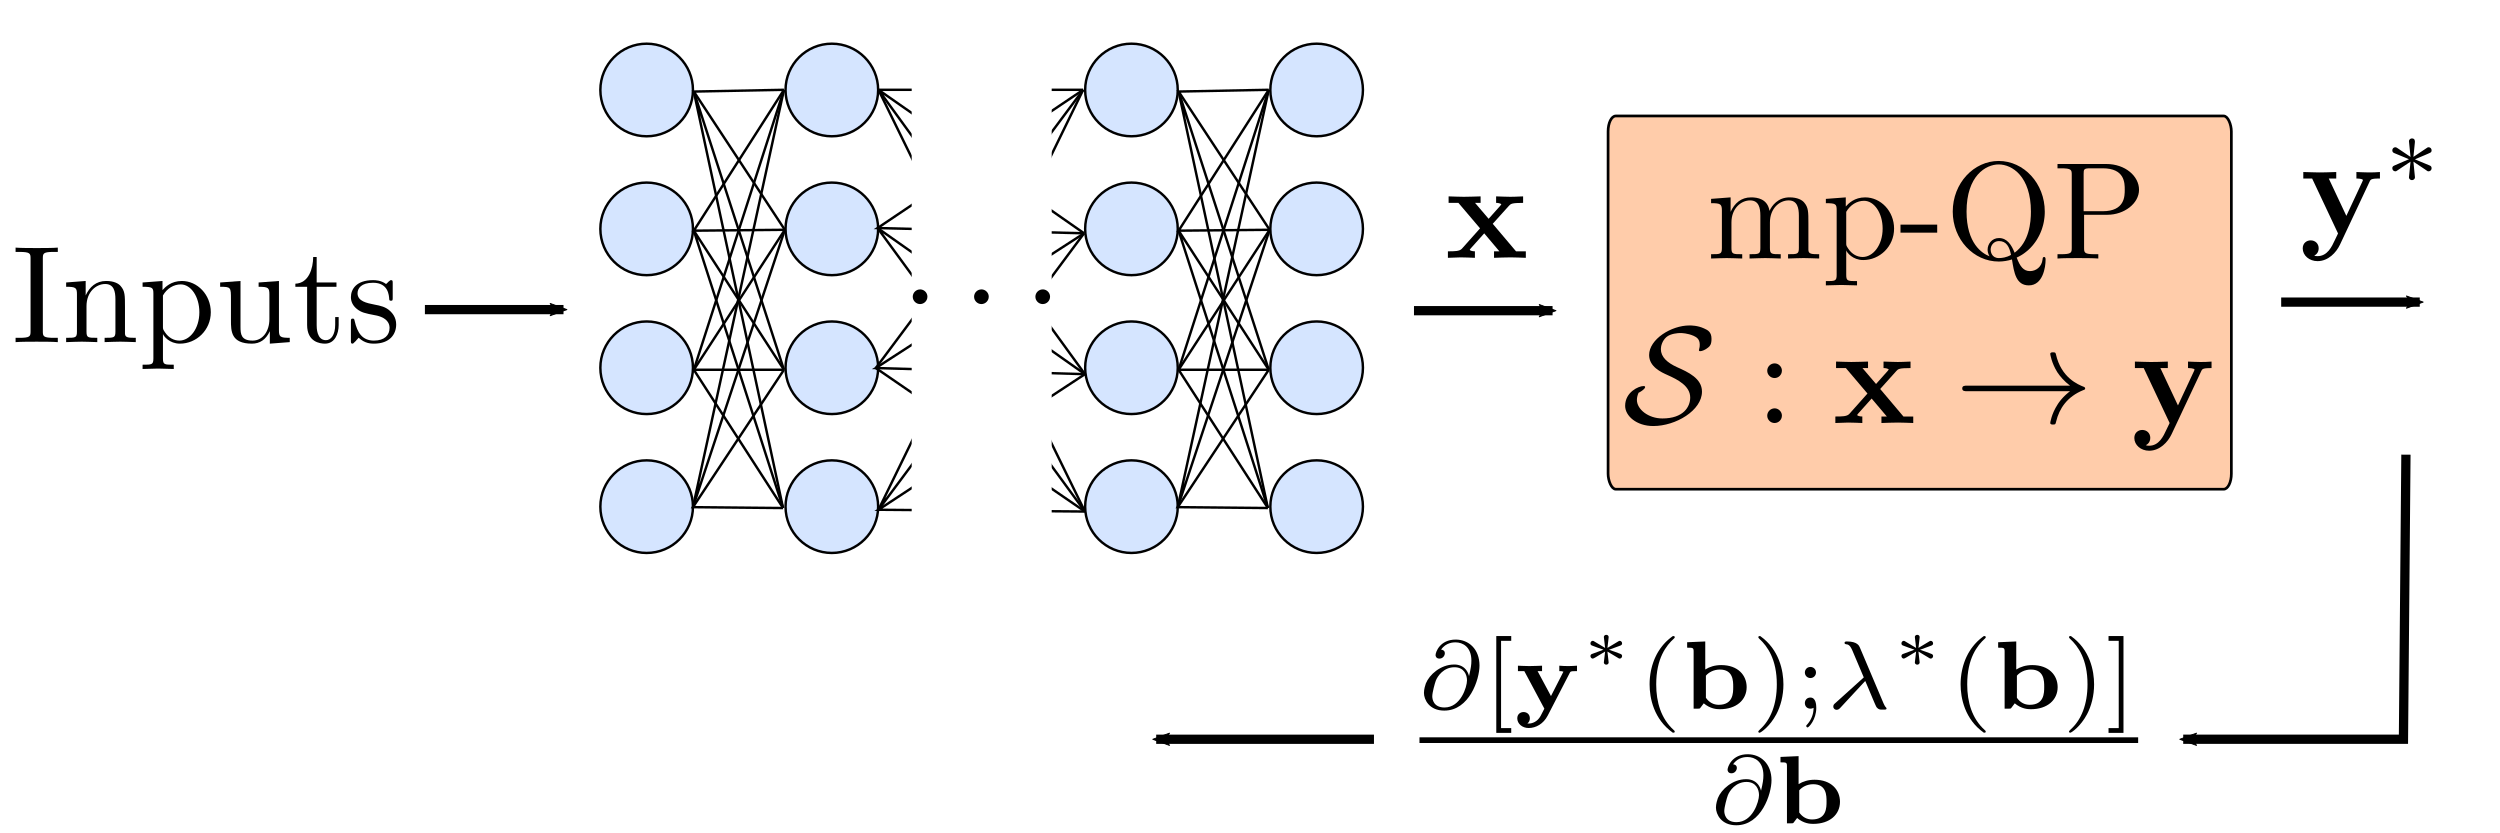 <?xml version="1.0" encoding="UTF-8" standalone="no"?>
<!-- Created with Inkscape (http://www.inkscape.org/) -->

<svg
   xmlns:dc="http://purl.org/dc/elements/1.1/"
   xmlns:cc="http://creativecommons.org/ns#"
   xmlns:rdf="http://www.w3.org/1999/02/22-rdf-syntax-ns#"
   xmlns:svg="http://www.w3.org/2000/svg"
   xmlns="http://www.w3.org/2000/svg"
   xmlns:sodipodi="http://sodipodi.sourceforge.net/DTD/sodipodi-0.dtd"
   xmlns:inkscape="http://www.inkscape.org/namespaces/inkscape"
   id="svg8"
   version="1.1"
   viewBox="0 0 270 90"
   height="90mm"
   width="270mm"
   sodipodi:docname="schematic.svg"
   inkscape:version="0.92.5 (2060ec1f9f, 2020-04-08)">
  <defs
     id="defs2">
    <marker
       inkscape:isstock="true"
       style="overflow:visible"
       id="marker3728"
       refX="0"
       refY="0"
       orient="auto"
       inkscape:stockid="Arrow2Mend">
      <path
         transform="scale(-0.6)"
         d="M 8.719,4.034 -2.207,0.016 8.719,-4.002 c -1.745,2.372 -1.735,5.617 -6e-7,8.035 z"
         style="fill:#000000;fill-opacity:1;fill-rule:evenodd;stroke:#000000;stroke-width:0.625;stroke-linejoin:round;stroke-opacity:1"
         id="path3726"
         inkscape:connector-curvature="0" />
    </marker>
    <marker
       inkscape:isstock="true"
       style="overflow:visible"
       id="marker2617"
       refX="0"
       refY="0"
       orient="auto"
       inkscape:stockid="Arrow2Mend">
      <path
         transform="scale(-0.6)"
         d="M 8.719,4.034 -2.207,0.016 8.719,-4.002 c -1.745,2.372 -1.735,5.617 -6e-7,8.035 z"
         style="fill:#000000;fill-opacity:1;fill-rule:evenodd;stroke:#000000;stroke-width:0.625;stroke-linejoin:round;stroke-opacity:1"
         id="path2615"
         inkscape:connector-curvature="0" />
    </marker>
    <marker
       inkscape:stockid="Arrow2Mend"
       orient="auto"
       refY="0"
       refX="0"
       id="Arrow2Mend"
       style="overflow:visible"
       inkscape:isstock="true">
      <path
         id="path1964"
         style="fill:#000000;fill-opacity:1;fill-rule:evenodd;stroke:#000000;stroke-width:0.625;stroke-linejoin:round;stroke-opacity:1"
         d="M 8.719,4.034 -2.207,0.016 8.719,-4.002 c -1.745,2.372 -1.735,5.617 -6e-7,8.035 z"
         transform="scale(-0.6)"
         inkscape:connector-curvature="0" />
    </marker>
    <marker
       inkscape:stockid="Arrow1Lend"
       orient="auto"
       refY="0"
       refX="0"
       id="Arrow1Lend"
       style="overflow:visible"
       inkscape:isstock="true">
      <path
         id="path1940"
         d="M 0,0 5,-5 -12.5,0 5,5 Z"
         style="fill:#000000;fill-opacity:1;fill-rule:evenodd;stroke:#000000;stroke-width:1pt;stroke-opacity:1"
         transform="matrix(-0.8,0,0,-0.8,-10,0)"
         inkscape:connector-curvature="0" />
    </marker>
    <marker
       inkscape:stockid="Arrow2Mend"
       orient="auto"
       refY="0"
       refX="0"
       id="Arrow2Mend-4"
       style="overflow:visible"
       inkscape:isstock="true"
       inkscape:collect="always">
      <path
         inkscape:connector-curvature="0"
         id="path1964-7"
         style="fill:#000000;fill-opacity:1;fill-rule:evenodd;stroke:#000000;stroke-width:0.625;stroke-linejoin:round;stroke-opacity:1"
         d="M 8.719,4.034 -2.207,0.016 8.719,-4.002 c -1.745,2.372 -1.735,5.617 -6e-7,8.035 z"
         transform="scale(-0.6)" />
    </marker>
    <marker
       inkscape:stockid="Arrow2Mend"
       orient="auto"
       refY="0"
       refX="0"
       id="Arrow2Mend-4-4"
       style="overflow:visible"
       inkscape:isstock="true"
       inkscape:collect="always">
      <path
         inkscape:connector-curvature="0"
         id="path1964-7-5"
         style="fill:#000000;fill-opacity:1;fill-rule:evenodd;stroke:#000000;stroke-width:0.625;stroke-linejoin:round;stroke-opacity:1"
         d="M 8.719,4.034 -2.207,0.016 8.719,-4.002 c -1.745,2.372 -1.735,5.617 -6e-7,8.035 z"
         transform="scale(-0.6)" />
    </marker>
  </defs>
  <sodipodi:namedview
     id="base"
     pagecolor="#ffffff"
     bordercolor="#666666"
     borderopacity="1.0"
     inkscape:pageopacity="0.0"
     inkscape:pageshadow="2"
     inkscape:zoom="0.98994949"
     inkscape:cx="522.50521"
     inkscape:cy="144.38681"
     inkscape:document-units="mm"
     inkscape:current-layer="layer1"
     showgrid="false"
     inkscape:window-width="1848"
     inkscape:window-height="1016"
     inkscape:window-x="72"
     inkscape:window-y="27"
     inkscape:window-maximized="1">
    <inkscape:grid
       id="grid46"
       type="xygrid" />
  </sodipodi:namedview>
  <g
     inkscape:label="Layer 1"
     inkscape:groupmode="layer"
     id="layer1"
     transform="translate(0,-207)">
    <rect
       style="opacity:1;fill:#ffccaa;fill-opacity:1;stroke:#000000;stroke-width:0.293;stroke-miterlimit:4;stroke-dasharray:none;stroke-dashoffset:0;stroke-opacity:1"
       id="rect126"
       width="67.314"
       height="40.308"
       x="173.673"
       y="219.526"
       rx="0.829"
       ry="1.672" />
    <g
       id="g1235"
       transform="translate(-82.89,143.059)">
      <g
         word-spacing="normal"
         letter-spacing="normal"
         font-size-adjust="none"
         font-stretch="normal"
         font-weight="normal"
         font-variant="normal"
         font-style="normal"
         stroke-miterlimit="10.433"
         xml:space="preserve"
         transform="matrix(0.3,0,0,-0.3,-52.5,222.75)"
         id="content"
         style="font-style:normal;font-variant:normal;font-weight:normal;font-stretch:normal;letter-spacing:normal;word-spacing:normal;text-anchor:start;fill:none;fill-opacity:1;fill-rule:evenodd;stroke:#000000;stroke-linecap:butt;stroke-linejoin:miter;stroke-miterlimit:10.433;stroke-dasharray:none;stroke-dashoffset:0;stroke-opacity:1"><path
           id="path1222"
           d="m 466.72,436.34 v 0.16 l 0.01,0.16 v 0.15 l 0.01,0.15 0.01,0.13 0.01,0.13 0.02,0.13 0.03,0.11 0.03,0.12 0.04,0.1 0.05,0.1 0.05,0.09 0.06,0.09 0.08,0.08 0.08,0.08 0.09,0.07 0.11,0.06 0.12,0.06 0.06,0.03 0.07,0.03 0.07,0.02 0.07,0.03 0.08,0.02 0.08,0.02 0.08,0.02 0.09,0.02 0.09,0.02 0.1,0.02 0.1,0.02 0.11,0.01 0.1,0.01 0.12,0.02 0.11,0.01 0.13,0.01 0.12,0.01 0.13,0.01 0.14,0.01 0.14,0.01 h 0.15 l 0.15,0.01 h 0.15 l 0.16,0.01 h 0.17 0.17 0.17 0.19 1.29 v 1.55 c -1.75,-0.16 -5.68,-0.16 -7.57,-0.16 -1.94,0 -5.88,0 -7.63,0.16 v -1.55 h 1.3 c 3.93,0 4.09,-0.54 4.09,-2.34 v -26.25 c 0,-1.8 -0.16,-2.34 -4.09,-2.34 h -1.3 v -1.55 c 1.75,0.16 5.69,0.16 7.58,0.16 1.94,0 5.87,0 7.62,-0.16 v 1.55 h -1.29 c -3.94,0 -4.1,0.54 -4.1,2.34 z"
           inkscape:connector-curvature="0"
           style="fill:#000000;stroke-width:0" /><path
           id="path1224"
           d="m 479,423.34 v -13.36 c 0,-2.23 -0.54,-2.23 -3.89,-2.23 v -1.55 c 1.75,0.05 4.28,0.16 5.63,0.16 1.3,0 3.89,-0.11 5.58,-0.16 v 1.55 c -3.33,0 -3.88,0 -3.88,2.23 v 9.17 c 0,5.19 3.53,7.97 6.72,7.97 3.14,0 3.69,-2.69 3.69,-5.53 v -11.61 c 0,-2.23 -0.55,-2.23 -3.89,-2.23 v -1.55 c 1.75,0.05 4.29,0.16 5.64,0.16 1.29,0 3.87,-0.11 5.58,-0.16 v 1.55 c -2.6,0 -3.85,0 -3.89,1.5 v 9.51 c 0,4.28 0,5.83 -1.55,7.61 -0.69,0.86 -2.35,1.84 -5.22,1.84 -3.64,0 -5.98,-2.14 -7.38,-5.21 v 5.21 l -7.03,-0.54 v -1.55 c 3.49,0 3.89,-0.34 3.89,-2.78 z"
           inkscape:connector-curvature="0"
           style="fill:#000000;stroke-width:0" /><path
           id="path1226"
           d="m 509.8,424.93 v 3.28 l -7.17,-0.54 v -1.55 c 3.55,0 3.89,-0.3 3.89,-2.48 v -23.32 c 0,-2.25 -0.55,-2.25 -3.89,-2.25 v -1.54 c 1.7,0.06 4.28,0.15 5.58,0.15 1.34,0 3.89,-0.09 5.64,-0.15 v 1.54 c -3.35,0 -3.89,0 -3.89,2.25 v 8.36 0.46 l 0.7,0.65 c -0.7,1.05 -0.7,1.1 -0.7,2.08 v 0 11.13 c 1.43,2.53 3.89,3.98 6.42,3.98 3.64,0 6.69,-4.39 6.69,-10.02 0,-6.03 -3.5,-10.21 -7.19,-10.21 -1.98,0 -3.88,1 -5.22,3.04 l -0.7,-0.65 c 0.25,-0.8 2.34,-3.49 6.12,-3.49 5.94,0 11.11,4.88 11.11,11.31 0,6.33 -4.83,11.25 -10.41,11.25 -3.88,0 -5.98,-2.18 -6.98,-3.28 z"
           inkscape:connector-curvature="0"
           style="fill:#000000;stroke-width:0" /><path
           id="path1228"
           d="m 548.44,410.14 v -4.49 l 7.17,0.55 v 1.55 c -3.48,0 -3.89,0.34 -3.89,2.78 v 17.68 l -7.32,-0.54 v -1.55 c 3.5,0 3.88,-0.34 3.88,-2.78 v -8.88 c 0,-4.32 -2.38,-7.71 -6.03,-7.71 -4.17,0 -4.37,2.34 -4.37,4.93 v 16.53 l -7.33,-0.54 v -1.55 c 3.89,0 3.89,-0.14 3.89,-4.58 v -7.47 c 0,-3.89 0,-8.42 7.56,-8.42 2.8,0 4.99,1.39 6.44,4.49 z"
           inkscape:connector-curvature="0"
           style="fill:#000000;stroke-width:0" /><path
           id="path1230"
           d="m 565.3,426.12 h 7.13 v 1.55 h -7.13 v 9.17 h -1.25 c -0.05,-4.08 -1.55,-9.42 -6.42,-9.61 v -1.11 h 4.23 v -13.75 c 0,-6.12 4.63,-6.72 6.42,-6.72 3.54,0 4.94,3.53 4.94,6.72 v 2.84 h -1.25 v -2.73 c 0,-3.69 -1.5,-5.58 -3.34,-5.58 -3.33,0 -3.33,4.53 -3.33,5.38 z"
           inkscape:connector-curvature="0"
           style="fill:#000000;stroke-width:0" /><path
           id="path1232"
           d="m 586.35,415.87 0.11,-0.02 0.13,-0.02 0.14,-0.03 0.16,-0.04 0.17,-0.04 0.18,-0.04 0.19,-0.05 0.19,-0.06 0.21,-0.06 0.21,-0.07 0.21,-0.08 0.22,-0.08 0.22,-0.1 0.23,-0.1 0.22,-0.11 0.22,-0.12 0.21,-0.14 0.21,-0.14 0.21,-0.15 0.2,-0.16 0.19,-0.18 0.18,-0.19 0.17,-0.2 0.15,-0.21 0.15,-0.22 0.06,-0.12 0.06,-0.12 0.06,-0.13 0.06,-0.12 0.05,-0.14 0.04,-0.13 0.04,-0.14 0.04,-0.14 0.03,-0.15 0.02,-0.15 0.02,-0.16 0.02,-0.15 0.01,-0.17 v -0.16 c 0,-2.53 -1.75,-4.53 -5.63,-4.53 -4.18,0 -5.98,2.84 -6.93,7.07 -0.14,0.64 -0.19,0.85 -0.69,0.85 -0.66,0 -0.66,-0.35 -0.66,-1.25 v -6.58 c 0,-0.84 0,-1.19 0.55,-1.19 0.25,0 0.3,0.05 1.25,1 0.09,0.1 0.09,0.19 1,1.14 2.19,-2.09 4.44,-2.14 5.48,-2.14 5.72,0 8.02,3.35 8.02,6.92 0,2.64 -1.5,4.14 -2.09,4.74 -1.64,1.59 -3.6,2 -5.69,2.39 -2.78,0.55 -6.13,1.2 -6.13,4.09 0,1.74 1.3,3.78 5.58,3.78 5.49,0 5.74,-4.48 5.83,-6.03 0.06,-0.45 0.5,-0.45 0.61,-0.45 0.64,0 0.64,0.25 0.64,1.2 v 5.03 c 0,0.85 0,1.19 -0.55,1.19 -0.25,0 -0.34,0 -1,-0.59 -0.14,-0.21 -0.64,-0.64 -0.84,-0.8 -1.89,1.39 -3.94,1.39 -4.69,1.39 -6.08,0 -7.97,-3.33 -7.97,-6.12 0,-1.74 0.8,-3.14 2.14,-4.24 1.6,-1.29 3,-1.59 6.58,-2.28 z"
           inkscape:connector-curvature="0"
           style="fill:#000000;stroke-width:0" /></g>    </g>
    <g
       id="g1349"
       transform="translate(100.164,134.03)">
      <g
         word-spacing="normal"
         letter-spacing="normal"
         font-size-adjust="none"
         font-stretch="normal"
         font-weight="normal"
         font-variant="normal"
         font-style="normal"
         stroke-miterlimit="10.433"
         xml:space="preserve"
         transform="matrix(0.3,0,0,-0.3,-52.5,222.75)"
         id="g1347"
         style="font-style:normal;font-variant:normal;font-weight:normal;font-stretch:normal;letter-spacing:normal;word-spacing:normal;text-anchor:start;fill:none;fill-opacity:1;fill-rule:evenodd;stroke:#000000;stroke-linecap:butt;stroke-linejoin:miter;stroke-miterlimit:10.433;stroke-dasharray:none;stroke-dashoffset:0;stroke-opacity:1"><path
           id="path1337"
           d="m 461,423.34 v -13.36 c 0,-2.23 -0.54,-2.23 -3.89,-2.23 v -1.55 c 1.75,0.05 4.28,0.16 5.63,0.16 1.3,0 3.89,-0.11 5.58,-0.16 v 1.55 c -3.33,0 -3.88,0 -3.88,2.23 v 9.17 c 0,5.19 3.53,7.97 6.72,7.97 3.14,0 3.69,-2.69 3.69,-5.53 v -11.61 c 0,-2.23 -0.55,-2.23 -3.89,-2.23 v -1.55 c 1.75,0.05 4.29,0.16 5.64,0.16 1.29,0 3.87,-0.11 5.58,-0.16 v 1.55 c -3.35,0 -3.89,0 -3.89,2.23 v 9.17 c 0,5.19 3.54,7.97 6.73,7.97 3.14,0 3.69,-2.69 3.69,-5.53 v -11.61 c 0,-2.23 -0.55,-2.23 -3.89,-2.23 v -1.55 c 1.73,0.05 4.28,0.16 5.62,0.16 1.3,0 3.89,-0.11 5.58,-0.16 v 1.55 c -2.58,0 -3.83,0 -3.88,1.5 v 9.51 c 0,4.28 0,5.83 -1.54,7.61 -0.71,0.86 -2.35,1.84 -5.24,1.84 -4.18,0 -6.37,-2.98 -7.22,-4.87 -0.7,4.33 -4.39,4.87 -6.62,4.87 -3.64,0 -5.98,-2.14 -7.38,-5.21 v 5.21 l -7.03,-0.54 v -1.55 c 3.49,0 3.89,-0.34 3.89,-2.78 z"
           inkscape:connector-curvature="0"
           style="fill:#000000;stroke-width:0" /><path
           id="path1339"
           d="m 505.6,424.93 v 3.28 l -7.17,-0.54 v -1.55 c 3.55,0 3.89,-0.3 3.89,-2.48 v -23.32 c 0,-2.25 -0.55,-2.25 -3.89,-2.25 v -1.54 c 1.7,0.06 4.28,0.15 5.58,0.15 1.34,0 3.89,-0.09 5.64,-0.15 v 1.54 c -3.35,0 -3.89,0 -3.89,2.25 v 8.36 0.46 l 0.7,0.65 c -0.7,1.05 -0.7,1.1 -0.7,2.08 v 0 11.13 c 1.44,2.53 3.89,3.98 6.42,3.98 3.64,0 6.69,-4.39 6.69,-10.02 0,-6.03 -3.5,-10.21 -7.19,-10.21 -1.98,0 -3.88,1 -5.22,3.04 l -0.7,-0.65 c 0.25,-0.8 2.34,-3.49 6.12,-3.49 5.94,0 11.11,4.88 11.11,11.31 0,6.33 -4.83,11.25 -10.4,11.25 -3.89,0 -5.99,-2.18 -6.99,-3.28 z"
           inkscape:connector-curvature="0"
           style="fill:#000000;stroke-width:0" /><polygon
           id="polygon1341"
           points="525.3,415.51 538.51,415.51 538.51,418.4 525.3,418.4 "
           style="fill:#000000;stroke-width:0" /><path
           id="path1343"
           d="m 567.13,406.54 0.54,0.26 0.54,0.28 0.53,0.3 0.51,0.32 0.5,0.34 0.49,0.37 0.48,0.38 0.47,0.39 0.45,0.42 0.44,0.43 0.42,0.46 0.41,0.46 0.39,0.49 0.38,0.5 0.36,0.51 0.35,0.53 0.32,0.55 0.31,0.56 0.3,0.57 0.27,0.58 0.25,0.6 0.24,0.61 0.21,0.62 0.19,0.63 0.18,0.64 0.15,0.65 0.13,0.66 0.1,0.68 0.09,0.67 0.06,0.69 0.04,0.7 0.01,0.7 c 0,10.16 -7.53,18.23 -16.59,18.23 v -1.25 c 4.82,0 11.6,-4.28 11.6,-16.98 0,-3.89 -0.59,-10.91 -5.87,-14.8 -1.1,2.78 -2.69,5.28 -5.63,5.28 v -1.09 c 2.69,0 3.78,-2.09 4.33,-4.98 v 0 c -1.68,-0.96 -3.28,-1.14 -4.39,-1.14 -2.53,0 -2.94,2.28 -2.94,3.03 0,1.45 1.05,3.09 3,3.09 v 1.09 c -2.54,0 -4.09,-2.14 -4.09,-4.18 0,-1.35 0.66,-2.3 0.7,-2.39 v 0 c -2.68,1 -8.28,4.64 -8.28,16.09 0,12.95 6.99,16.98 11.57,16.98 v 1.25 c -8.93,0 -16.54,-7.96 -16.54,-18.23 0,-10.06 7.52,-17.98 16.58,-17.98 1.55,0 3.3,0.29 4.74,0.75 0.75,-4.74 1.45,-9.33 6.07,-9.33 5.1,0 6.03,6.62 6.03,9.17 0,0.5 0,1.05 -0.54,1.05 -0.46,0 -0.5,-0.39 -0.55,-0.89 -0.29,-2.71 -2.39,-4.19 -4.53,-4.19 -2.34,0 -3.59,1.69 -4.78,4.87 z"
           inkscape:connector-curvature="0"
           style="fill:#000000;stroke-width:0" /><path
           id="path1345"
           d="m 591.39,421.95 -0.16,1.28 v 13.45 c 0,1.66 0.11,2 2.44,2 h 4.43 c 7.93,0 7.93,-5.28 7.93,-7.72 0,-2.34 0,-7.73 -7.93,-7.73 h -6.87 l 0.16,-1.28 h 8.42 c 5.97,0 11.36,4.03 11.36,9.01 0,4.88 -4.94,9.27 -11.77,9.27 h -17.58 v -1.55 h 1.19 c 3.84,0 3.94,-0.54 3.94,-2.34 v -26.25 c 0,-1.8 -0.1,-2.34 -3.94,-2.34 h -1.19 v -1.55 c 1.74,0.16 5.43,0.16 7.32,0.16 1.89,0 5.64,0 7.37,-0.16 v 1.55 h -1.19 c -3.84,0 -3.93,0.54 -3.93,2.34 z"
           inkscape:connector-curvature="0"
           style="fill:#000000;stroke-width:0" /></g>    </g>
    <g
       id="g1504"
       transform="translate(91.092,151.795)">
      <g
         word-spacing="normal"
         letter-spacing="normal"
         font-size-adjust="none"
         font-stretch="normal"
         font-weight="normal"
         font-variant="normal"
         font-style="normal"
         stroke-miterlimit="10.433"
         xml:space="preserve"
         transform="matrix(0.3,0,0,-0.3,-52.5,222.75)"
         id="g1502"
         style="font-style:normal;font-variant:normal;font-weight:normal;font-stretch:normal;letter-spacing:normal;word-spacing:normal;text-anchor:start;fill:none;fill-opacity:1;fill-rule:evenodd;stroke:#000000;stroke-linecap:butt;stroke-linejoin:miter;stroke-miterlimit:10.433;stroke-dasharray:none;stroke-dashoffset:0;stroke-opacity:1"><path
           id="path1490"
           d="m 461.25,417.11 0.06,0.02 0.07,0.03 0.07,0.04 0.08,0.04 0.08,0.04 0.08,0.05 0.09,0.05 0.09,0.05 0.09,0.06 0.1,0.06 0.1,0.06 0.1,0.07 0.19,0.13 0.2,0.15 0.09,0.07 0.1,0.08 0.09,0.07 0.08,0.08 0.09,0.08 0.07,0.08 0.08,0.07 0.07,0.08 0.06,0.08 0.05,0.07 0.05,0.08 0.04,0.07 0.03,0.07 0.02,0.04 0.01,0.04 0.01,0.03 v 0.03 l 0.01,0.04 v 0.03 c 0,0.35 -0.31,0.35 -0.61,0.35 -1.69,0 -6.58,-2.14 -6.58,-7.13 0,-3.58 4.05,-7.26 10.13,-7.26 8.1,0 17.53,5.62 17.53,12.4 0,4.74 -4.99,7.02 -9.02,8.81 -3.48,1.6 -5.78,3.64 -5.78,6.49 0,1.05 0.45,2.98 2,4.33 1.48,1.29 4.28,1.45 4.97,1.45 0.56,0 2.64,-0.06 4.8,-1 0.93,-0.45 2.23,-1.05 2.23,-3.19 0,-0.7 -0.05,-0.95 -0.2,-1.5 -0.05,-0.14 -0.1,-0.34 -0.1,-0.5 0,-0.34 0.3,-0.34 0.5,-0.34 0.64,0 1.85,0.5 2.85,1.34 0.64,0.5 1.18,1.14 1.18,3.1 0,2.43 -1.29,3.14 -2.64,3.73 -2.34,1.09 -4.62,1.09 -5.32,1.09 -6.54,0 -14.5,-4.98 -14.5,-10.65 0,-4.19 4.32,-6.19 6.71,-7.24 3.55,-1.59 8.08,-3.87 8.08,-8.06 0,-3.34 -2.44,-7.53 -10.01,-7.53 -5.08,0 -9.18,3.3 -9.18,6.67 0,0.91 0.25,1.8 0.61,2.6 z"
           inkscape:connector-curvature="0"
           style="fill:#000000;stroke-width:0" /><path
           id="path1492"
           d="m 512.84,425.03 v 0.13 l -0.01,0.14 -0.02,0.13 -0.02,0.13 -0.03,0.13 -0.04,0.12 -0.04,0.12 -0.05,0.12 -0.05,0.12 -0.06,0.11 -0.06,0.11 -0.07,0.11 -0.08,0.1 -0.07,0.1 -0.09,0.1 -0.09,0.09 -0.09,0.09 -0.09,0.08 -0.1,0.08 -0.11,0.08 -0.1,0.06 -0.11,0.07 -0.12,0.06 -0.12,0.05 -0.12,0.05 -0.12,0.04 -0.12,0.03 -0.13,0.03 -0.13,0.03 -0.13,0.01 -0.14,0.01 -0.13,0.01 c -1.44,0 -2.64,-1.19 -2.64,-2.64 0,-1.44 1.2,-2.64 2.64,-2.64 1.45,0 2.64,1.2 2.64,2.64 z"
           inkscape:connector-curvature="0"
           style="fill:#000000;stroke-width:0" /><path
           id="path1494"
           d="m 512.84,408.84 v 0.13 l -0.01,0.14 -0.02,0.13 -0.02,0.13 -0.03,0.12 -0.04,0.13 -0.04,0.12 -0.05,0.12 -0.05,0.12 -0.06,0.11 -0.06,0.11 -0.07,0.11 -0.08,0.1 -0.07,0.1 -0.09,0.1 -0.09,0.09 -0.09,0.09 -0.09,0.08 -0.1,0.08 -0.11,0.07 -0.1,0.07 -0.11,0.07 -0.12,0.06 -0.12,0.05 -0.12,0.05 -0.12,0.04 -0.12,0.04 -0.13,0.03 -0.13,0.02 -0.13,0.02 -0.14,0.01 h -0.13 c -1.44,0 -2.64,-1.2 -2.64,-2.64 0,-1.44 1.2,-2.64 2.64,-2.64 1.45,0 2.64,1.2 2.64,2.64 z"
           inkscape:connector-curvature="0"
           style="fill:#000000;stroke-width:0" /><path
           id="path1496"
           d="m 548.23,418.45 5.82,6.48 c 0.66,0.71 0.96,1.05 5.1,1.05 v 2.34 c -1.75,-0.11 -4.35,-0.15 -4.6,-0.15 -1.25,0 -3.73,0.11 -5.12,0.15 v -2.34 c 0.69,0 1.3,-0.11 1.89,-0.45 -0.2,-0.3 -0.2,-0.39 -0.41,-0.6 l -4.17,-4.68 -4.89,5.73 h 2 v 2.34 c -1.3,-0.04 -4.44,-0.15 -6.03,-0.15 -1.59,0 -3.84,0.11 -5.48,0.15 v -2.34 h 3.53 l 7.78,-9.17 -6.53,-7.33 c -0.85,-0.94 -2.64,-0.94 -5.03,-0.94 v -2.34 c 1.75,0.09 4.34,0.16 4.57,0.16 1.25,0 4.14,-0.11 5.14,-0.16 v 2.34 c -0.89,0 -1.84,0.25 -1.84,0.55 0,0.05 0,0.09 0.34,0.5 l 4.85,5.42 5.47,-6.47 h -1.94 v -2.34 c 1.3,0.05 4.33,0.16 5.98,0.16 1.6,0 3.83,-0.11 5.47,-0.16 v 2.34 h -3.53 z"
           inkscape:connector-curvature="0"
           style="fill:#000000;stroke-width:0" /><path
           id="path1498"
           d="m 616.58,417.65 -0.25,-0.19 -0.25,-0.2 -0.23,-0.19 -0.23,-0.2 -0.22,-0.19 -0.22,-0.19 -0.2,-0.19 -0.2,-0.19 -0.19,-0.18 -0.18,-0.18 -0.18,-0.18 -0.17,-0.18 -0.16,-0.17 -0.15,-0.17 -0.15,-0.17 -0.14,-0.16 -0.13,-0.15 -0.13,-0.16 -0.12,-0.15 -0.11,-0.14 -0.11,-0.14 -0.1,-0.13 -0.09,-0.13 -0.09,-0.12 -0.08,-0.11 -0.08,-0.11 -0.07,-0.11 -0.06,-0.09 -0.06,-0.09 -0.05,-0.08 -0.05,-0.07 -0.04,-0.07 c -2.23,-3.44 -2.64,-6.58 -2.64,-6.62 0,-0.6 0.61,-0.6 1,-0.6 0.85,0 0.89,0.1 1.1,1 1.15,4.88 4.09,9.06 9.72,11.36 0.59,0.19 0.75,0.3 0.75,0.64 0,0.35 -0.3,0.5 -0.41,0.55 -2.19,0.84 -8.22,3.34 -10.11,11.72 -0.16,0.59 -0.2,0.73 -1.05,0.73 -0.39,0 -1,0 -1,-0.59 0,-0.1 0.46,-3.24 2.55,-6.58 1,-1.48 2.44,-3.23 4.58,-4.83 h -37.02 c -0.89,0 -1.79,0 -1.79,-1 0,-1 0.9,-1 1.79,-1 z"
           inkscape:connector-curvature="0"
           style="fill:#000000;stroke-width:0" /><path
           id="path1500"
           d="m 663.83,424.93 0.07,0.13 0.06,0.12 0.04,0.06 0.03,0.05 0.04,0.05 0.04,0.05 0.05,0.05 0.04,0.05 0.06,0.04 0.06,0.04 0.06,0.04 0.07,0.04 0.08,0.04 0.09,0.03 0.09,0.03 0.1,0.03 0.11,0.03 0.13,0.02 0.13,0.03 0.07,0.01 0.07,0.01 0.08,0.01 0.08,0.01 0.08,0.01 0.09,0.01 h 0.09 l 0.09,0.01 0.1,0.01 h 0.1 l 0.1,0.01 h 0.11 l 0.11,0.01 h 0.11 l 0.12,0.01 h 0.12 0.13 l 0.13,0.01 h 0.13 0.14 0.14 0.15 v 2.34 c -1.19,-0.11 -2.69,-0.15 -3.94,-0.15 -1.23,0 -3.48,0.11 -4.53,0.15 v -2.34 c 0.11,0 2.35,0 2.35,-0.59 0,-0.07 -0.21,-0.55 -0.25,-0.61 l -5.72,-12.25 -6.33,13.45 h 2.68 v 2.34 c -1.63,-0.11 -6.12,-0.15 -6.18,-0.15 -1.39,0 -3.63,0.11 -5.67,0.15 v -2.34 h 3.18 l 9.32,-19.78 -1.15,-2.39 c -1.09,-2.39 -2.68,-5.78 -6.23,-5.78 -0.69,0 -0.8,0.04 -1.19,0.2 0.44,0.2 1.6,0.89 1.6,2.64 0,1.64 -1.21,2.84 -2.89,2.84 -1.39,0 -2.85,-0.95 -2.85,-2.89 0,-2.54 2.35,-4.59 5.33,-4.59 3.85,0 6.73,3.09 8.08,5.94 z"
           inkscape:connector-curvature="0"
           style="fill:#000000;stroke-width:0" /></g>    </g>
    <g
       id="g1581"
       transform="translate(71.891,133.955)">
      <g
         word-spacing="normal"
         letter-spacing="normal"
         font-size-adjust="none"
         font-stretch="normal"
         font-weight="normal"
         font-variant="normal"
         font-style="normal"
         stroke-miterlimit="10.433"
         xml:space="preserve"
         transform="matrix(0.3,0,0,-0.3,-52.5,222.75)"
         id="g1579"
         style="font-style:normal;font-variant:normal;font-weight:normal;font-stretch:normal;letter-spacing:normal;word-spacing:normal;text-anchor:start;fill:none;fill-opacity:1;fill-rule:evenodd;stroke:#000000;stroke-linecap:butt;stroke-linejoin:miter;stroke-miterlimit:10.433;stroke-dasharray:none;stroke-dashoffset:0;stroke-opacity:1"><path
           id="path1577"
           d="m 472.75,418.45 5.83,6.48 c 0.66,0.71 0.96,1.05 5.1,1.05 v 2.34 c -1.75,-0.11 -4.35,-0.15 -4.6,-0.15 -1.25,0 -3.73,0.11 -5.12,0.15 v -2.34 c 0.68,0 1.29,-0.11 1.89,-0.45 -0.21,-0.3 -0.21,-0.39 -0.41,-0.6 l -4.17,-4.68 -4.89,5.73 h 2 v 2.34 c -1.3,-0.04 -4.44,-0.15 -6.03,-0.15 -1.6,0 -3.85,0.11 -5.49,0.15 v -2.34 h 3.53 l 7.79,-9.17 -6.54,-7.33 c -0.84,-0.94 -2.64,-0.94 -5.03,-0.94 v -2.34 c 1.75,0.09 4.35,0.16 4.58,0.16 1.25,0 4.14,-0.11 5.14,-0.16 v 2.34 c -0.89,0 -1.84,0.25 -1.84,0.55 0,0.05 0,0.09 0.34,0.5 l 4.85,5.42 5.46,-6.47 h -1.93 v -2.34 c 1.29,0.05 4.33,0.16 5.98,0.16 1.6,0 3.83,-0.11 5.47,-0.16 v 2.34 h -3.53 z"
           inkscape:connector-curvature="0"
           style="fill:#000000;stroke-width:0" /></g>    </g>
    <g
       id="g1628"
       transform="translate(-5.292,69.85)">
      <circle
         r="5"
         cy="146.869"
         cx="75.131"
         id="path10"
         style="opacity:1;fill:#d5e5ff;fill-opacity:1;stroke:#000000;stroke-width:0.265;stroke-miterlimit:4;stroke-dasharray:none;stroke-dashoffset:0;stroke-opacity:1" />
      <circle
         r="5"
         cy="161.869"
         cx="75.131"
         id="path10-3"
         style="opacity:1;fill:#d5e5ff;fill-opacity:1;stroke:#000000;stroke-width:0.265;stroke-miterlimit:4;stroke-dasharray:none;stroke-dashoffset:0;stroke-opacity:1" />
      <circle
         r="5"
         cy="176.869"
         cx="75.131"
         id="path10-6"
         style="opacity:1;fill:#d5e5ff;fill-opacity:1;stroke:#000000;stroke-width:0.265;stroke-miterlimit:4;stroke-dasharray:none;stroke-dashoffset:0;stroke-opacity:1" />
      <g
         style="stroke-width:0.265;stroke-miterlimit:4;stroke-dasharray:none;stroke-dashoffset:0"
         transform="translate(-4.999,-1.377)"
         id="g44">
        <g
           style="stroke-width:0.265;stroke-miterlimit:4;stroke-dasharray:none;stroke-dashoffset:0"
           id="g40">
          <circle
             r="5"
             cy="193.246"
             cx="80.13"
             id="path10-7"
             style="opacity:1;fill:#d5e5ff;fill-opacity:1;stroke:#000000;stroke-width:0.265;stroke-miterlimit:4;stroke-dasharray:none;stroke-dashoffset:0;stroke-opacity:1" />
        </g>
      </g>
      <circle
         r="5"
         cy="146.869"
         cx="95.131"
         id="path10-5"
         style="opacity:1;fill:#d5e5ff;fill-opacity:1;stroke:#000000;stroke-width:0.265;stroke-miterlimit:4;stroke-dasharray:none;stroke-dashoffset:0;stroke-opacity:1" />
      <circle
         r="5"
         cy="161.869"
         cx="95.131"
         id="path10-3-3"
         style="opacity:1;fill:#d5e5ff;fill-opacity:1;stroke:#000000;stroke-width:0.265;stroke-miterlimit:4;stroke-dasharray:none;stroke-dashoffset:0;stroke-opacity:1" />
      <circle
         r="5"
         cy="176.869"
         cx="95.131"
         id="path10-6-5"
         style="opacity:1;fill:#d5e5ff;fill-opacity:1;stroke:#000000;stroke-width:0.265;stroke-miterlimit:4;stroke-dasharray:none;stroke-dashoffset:0;stroke-opacity:1" />
      <g
         style="stroke-width:0.265;stroke-miterlimit:4;stroke-dasharray:none;stroke-dashoffset:0"
         transform="translate(15.001,-1.377)"
         id="g44-6">
        <g
           style="stroke-width:0.265;stroke-miterlimit:4;stroke-dasharray:none;stroke-dashoffset:0"
           id="g40-2">
          <circle
             r="5"
             cy="193.246"
             cx="80.13"
             id="path10-7-9"
             style="opacity:1;fill:#d5e5ff;fill-opacity:1;stroke:#000000;stroke-width:0.265;stroke-miterlimit:4;stroke-dasharray:none;stroke-dashoffset:0;stroke-opacity:1" />
        </g>
      </g>
      <path
         inkscape:connector-curvature="0"
         id="path1589"
         d="m 89.958,146.849 -9.733,0.189 9.827,14.93"
         style="fill:none;stroke:#000000;stroke-width:0.265px;stroke-linecap:butt;stroke-linejoin:miter;stroke-opacity:1" />
      <path
         inkscape:connector-curvature="0"
         id="path1591"
         d="m 89.958,177.087 -9.733,-30.049 9.638,44.979"
         style="fill:none;stroke:#000000;stroke-width:0.265px;stroke-linecap:butt;stroke-linejoin:miter;stroke-opacity:1" />
      <path
         inkscape:connector-curvature="0"
         id="path1593"
         d="m 89.958,146.849 -9.733,15.214 9.827,-0.095"
         style="fill:none;stroke:#000000;stroke-width:0.265px;stroke-linecap:butt;stroke-linejoin:miter;stroke-opacity:1" />
      <path
         inkscape:connector-curvature="0"
         id="path1595"
         d="m 89.958,177.087 -9.733,-15.025 9.638,29.955"
         style="fill:none;stroke:#000000;stroke-width:0.265px;stroke-linecap:butt;stroke-linejoin:miter;stroke-opacity:1" />
      <path
         inkscape:connector-curvature="0"
         id="path1597"
         d="m 80.225,177.087 9.827,-15.119"
         style="fill:none;stroke:#000000;stroke-width:0.265px;stroke-linecap:butt;stroke-linejoin:miter;stroke-opacity:1" />
      <path
         inkscape:connector-curvature="0"
         id="path1599"
         d="m 89.958,146.849 -9.733,30.238 h 9.733"
         style="fill:none;stroke:#000000;stroke-width:0.265px;stroke-linecap:butt;stroke-linejoin:miter;stroke-opacity:1" />
      <path
         inkscape:connector-curvature="0"
         id="path1601"
         d="m 80.225,177.087 9.638,14.93"
         style="fill:none;stroke:#000000;stroke-width:0.265px;stroke-linecap:butt;stroke-linejoin:miter;stroke-opacity:1" />
      <path
         inkscape:connector-curvature="0"
         id="path1603"
         d="m 89.958,177.087 -9.827,14.836 9.733,0.095"
         style="fill:none;stroke:#000000;stroke-width:0.265px;stroke-linecap:butt;stroke-linejoin:miter;stroke-opacity:1" />
      <path
         inkscape:connector-curvature="0"
         id="path1605"
         d="m 90.053,161.968 -9.922,29.955 9.827,-45.074"
         style="fill:none;stroke:#000000;stroke-width:0.265px;stroke-linecap:butt;stroke-linejoin:miter;stroke-opacity:1" />
    </g>
    <g
       transform="translate(47.066,69.849)"
       id="g1628-8">
      <circle
         r="5"
         cy="146.869"
         cx="75.131"
         id="path10-79"
         style="opacity:1;fill:#d5e5ff;fill-opacity:1;stroke:#000000;stroke-width:0.265;stroke-miterlimit:4;stroke-dasharray:none;stroke-dashoffset:0;stroke-opacity:1" />
      <circle
         r="5"
         cy="161.869"
         cx="75.131"
         id="path10-3-2"
         style="opacity:1;fill:#d5e5ff;fill-opacity:1;stroke:#000000;stroke-width:0.265;stroke-miterlimit:4;stroke-dasharray:none;stroke-dashoffset:0;stroke-opacity:1" />
      <circle
         r="5"
         cy="176.869"
         cx="75.131"
         id="path10-6-0"
         style="opacity:1;fill:#d5e5ff;fill-opacity:1;stroke:#000000;stroke-width:0.265;stroke-miterlimit:4;stroke-dasharray:none;stroke-dashoffset:0;stroke-opacity:1" />
      <g
         style="stroke-width:0.265;stroke-miterlimit:4;stroke-dasharray:none;stroke-dashoffset:0"
         transform="translate(-4.999,-1.377)"
         id="g44-2">
        <g
           style="stroke-width:0.265;stroke-miterlimit:4;stroke-dasharray:none;stroke-dashoffset:0"
           id="g40-3">
          <circle
             r="5"
             cy="193.246"
             cx="80.13"
             id="path10-7-7"
             style="opacity:1;fill:#d5e5ff;fill-opacity:1;stroke:#000000;stroke-width:0.265;stroke-miterlimit:4;stroke-dasharray:none;stroke-dashoffset:0;stroke-opacity:1" />
        </g>
      </g>
      <circle
         r="5"
         cy="146.869"
         cx="95.131"
         id="path10-5-5"
         style="opacity:1;fill:#d5e5ff;fill-opacity:1;stroke:#000000;stroke-width:0.265;stroke-miterlimit:4;stroke-dasharray:none;stroke-dashoffset:0;stroke-opacity:1" />
      <circle
         r="5"
         cy="161.869"
         cx="95.131"
         id="path10-3-3-9"
         style="opacity:1;fill:#d5e5ff;fill-opacity:1;stroke:#000000;stroke-width:0.265;stroke-miterlimit:4;stroke-dasharray:none;stroke-dashoffset:0;stroke-opacity:1" />
      <circle
         r="5"
         cy="176.869"
         cx="95.131"
         id="path10-6-5-2"
         style="opacity:1;fill:#d5e5ff;fill-opacity:1;stroke:#000000;stroke-width:0.265;stroke-miterlimit:4;stroke-dasharray:none;stroke-dashoffset:0;stroke-opacity:1" />
      <g
         style="stroke-width:0.265;stroke-miterlimit:4;stroke-dasharray:none;stroke-dashoffset:0"
         transform="translate(15.001,-1.377)"
         id="g44-6-2">
        <g
           style="stroke-width:0.265;stroke-miterlimit:4;stroke-dasharray:none;stroke-dashoffset:0"
           id="g40-2-8">
          <circle
             r="5"
             cy="193.246"
             cx="80.13"
             id="path10-7-9-9"
             style="opacity:1;fill:#d5e5ff;fill-opacity:1;stroke:#000000;stroke-width:0.265;stroke-miterlimit:4;stroke-dasharray:none;stroke-dashoffset:0;stroke-opacity:1" />
        </g>
      </g>
      <path
         inkscape:connector-curvature="0"
         id="path1589-7"
         d="m 89.958,146.849 -9.733,0.189 9.827,14.93"
         style="fill:none;stroke:#000000;stroke-width:0.265px;stroke-linecap:butt;stroke-linejoin:miter;stroke-opacity:1" />
      <path
         inkscape:connector-curvature="0"
         id="path1591-3"
         d="m 89.958,177.087 -9.733,-30.049 9.638,44.979"
         style="fill:none;stroke:#000000;stroke-width:0.265px;stroke-linecap:butt;stroke-linejoin:miter;stroke-opacity:1" />
      <path
         inkscape:connector-curvature="0"
         id="path1593-6"
         d="m 89.958,146.849 -9.733,15.214 9.827,-0.095"
         style="fill:none;stroke:#000000;stroke-width:0.265px;stroke-linecap:butt;stroke-linejoin:miter;stroke-opacity:1" />
      <path
         inkscape:connector-curvature="0"
         id="path1595-1"
         d="m 89.958,177.087 -9.733,-15.025 9.638,29.955"
         style="fill:none;stroke:#000000;stroke-width:0.265px;stroke-linecap:butt;stroke-linejoin:miter;stroke-opacity:1" />
      <path
         inkscape:connector-curvature="0"
         id="path1597-2"
         d="m 80.225,177.087 9.827,-15.119"
         style="fill:none;stroke:#000000;stroke-width:0.265px;stroke-linecap:butt;stroke-linejoin:miter;stroke-opacity:1" />
      <path
         inkscape:connector-curvature="0"
         id="path1599-9"
         d="m 89.958,146.849 -9.733,30.238 h 9.733"
         style="fill:none;stroke:#000000;stroke-width:0.265px;stroke-linecap:butt;stroke-linejoin:miter;stroke-opacity:1" />
      <path
         inkscape:connector-curvature="0"
         id="path1601-3"
         d="m 80.225,177.087 9.638,14.93"
         style="fill:none;stroke:#000000;stroke-width:0.265px;stroke-linecap:butt;stroke-linejoin:miter;stroke-opacity:1" />
      <path
         inkscape:connector-curvature="0"
         id="path1603-1"
         d="m 89.958,177.087 -9.827,14.836 9.733,0.095"
         style="fill:none;stroke:#000000;stroke-width:0.265px;stroke-linecap:butt;stroke-linejoin:miter;stroke-opacity:1" />
      <path
         inkscape:connector-curvature="0"
         id="path1605-9"
         d="m 90.053,161.968 -9.922,29.955 9.827,-45.074"
         style="fill:none;stroke:#000000;stroke-width:0.265px;stroke-linecap:butt;stroke-linejoin:miter;stroke-opacity:1" />
    </g>
    <path
       style="fill:none;stroke:#000000;stroke-width:0.265px;stroke-linecap:butt;stroke-linejoin:miter;stroke-opacity:1"
       d="M 94.872,216.699 H 116.984"
       id="path1801"
       inkscape:connector-curvature="0" />
    <path
       style="fill:none;stroke:#000000;stroke-width:0.265px;stroke-linecap:butt;stroke-linejoin:miter;stroke-opacity:1"
       d="m 117.078,232.196 -22.206,-15.497 22.301,30.711"
       id="path1803"
       inkscape:connector-curvature="0" />
    <path
       style="fill:none;stroke:#000000;stroke-width:0.265px;stroke-linecap:butt;stroke-linejoin:miter;stroke-opacity:1"
       d="m 94.872,216.699 22.301,45.546"
       id="path1805"
       inkscape:connector-curvature="0" />
    <path
       style="fill:none;stroke:#000000;stroke-width:0.265px;stroke-linecap:butt;stroke-linejoin:miter;stroke-opacity:1"
       d="m 117.173,262.245 -22.301,-0.189 22.301,-14.647"
       id="path1807"
       inkscape:connector-curvature="0" />
    <path
       style="fill:none;stroke:#000000;stroke-width:0.265px;stroke-linecap:butt;stroke-linejoin:miter;stroke-opacity:1"
       d="M 117.078,232.196 94.872,262.056 116.984,216.699"
       id="path1809"
       inkscape:connector-curvature="0" />
    <path
       style="fill:none;stroke:#000000;stroke-width:0.265px;stroke-linecap:butt;stroke-linejoin:miter;stroke-opacity:1"
       d="m 94.589,246.748 22.584,15.497"
       id="path1811"
       inkscape:connector-curvature="0" />
    <path
       style="fill:none;stroke:#000000;stroke-width:0.265px;stroke-linecap:butt;stroke-linejoin:miter;stroke-opacity:1"
       d="M 117.173,247.41 94.589,246.748 117.078,232.196"
       id="path1813"
       inkscape:connector-curvature="0" />
    <path
       style="fill:none;stroke:#000000;stroke-width:0.265px;stroke-linecap:butt;stroke-linejoin:miter;stroke-opacity:1"
       d="M 94.589,246.748 116.984,216.699"
       id="path1815"
       inkscape:connector-curvature="0" />
    <path
       style="fill:none;stroke:#000000;stroke-width:0.265px;stroke-linecap:butt;stroke-linejoin:miter;stroke-opacity:1"
       d="M 117.173,262.245 94.778,231.629 l 22.395,15.781"
       id="path1817"
       inkscape:connector-curvature="0" />
    <path
       style="fill:none;stroke:#000000;stroke-width:0.265px;stroke-linecap:butt;stroke-linejoin:miter;stroke-opacity:1"
       d="M 117.078,232.196 94.778,231.629 116.984,216.699"
       id="path1819"
       inkscape:connector-curvature="0" />
    <rect
       style="opacity:1;fill:#ffffff;fill-opacity:1;stroke:#000000;stroke-width:0.331;stroke-miterlimit:4;stroke-dasharray:0, 3.641;stroke-dashoffset:0;stroke-opacity:1"
       id="rect1821"
       width="15.119"
       height="59.059"
       x="98.463"
       y="209.895"
       rx="0.375"
       ry="3.019" />
    <g
       id="g1925"
       transform="translate(13.135,141.892)">
      <g
         word-spacing="normal"
         letter-spacing="normal"
         font-size-adjust="none"
         font-stretch="normal"
         font-weight="normal"
         font-variant="normal"
         font-style="normal"
         stroke-miterlimit="10.433"
         xml:space="preserve"
         transform="matrix(0.3,0,0,-0.3,-52.5,222.75)"
         id="g1923"
         style="font-style:normal;font-variant:normal;font-weight:normal;font-stretch:normal;letter-spacing:normal;word-spacing:normal;text-anchor:start;fill:none;fill-opacity:1;fill-rule:evenodd;stroke:#000000;stroke-linecap:butt;stroke-linejoin:miter;stroke-miterlimit:10.433;stroke-dasharray:none;stroke-dashoffset:0;stroke-opacity:1"><path
           id="path1917"
           d="m 465.08,418.65 v 0.14 l -0.01,0.13 -0.02,0.13 -0.02,0.13 -0.03,0.13 -0.04,0.13 -0.04,0.12 -0.05,0.12 -0.05,0.11 -0.06,0.12 -0.06,0.11 -0.07,0.11 -0.07,0.1 -0.08,0.1 -0.09,0.1 -0.08,0.09 -0.1,0.08 -0.09,0.09 -0.1,0.08 -0.1,0.07 -0.11,0.07 -0.11,0.06 -0.12,0.06 -0.11,0.05 -0.12,0.05 -0.13,0.04 -0.12,0.04 -0.13,0.03 -0.13,0.02 -0.13,0.02 -0.13,0.01 h -0.14 c -1.44,0 -2.64,-1.18 -2.64,-2.64 0,-1.44 1.2,-2.64 2.64,-2.64 1.45,0 2.64,1.2 2.64,2.64 z"
           inkscape:connector-curvature="0"
           style="fill:#000000;stroke-width:0" /><path
           id="path1919"
           d="m 487.16,418.65 v 0.14 l -0.01,0.13 -0.02,0.13 -0.02,0.13 -0.03,0.13 -0.04,0.13 -0.04,0.12 -0.05,0.12 -0.05,0.11 -0.06,0.12 -0.06,0.11 -0.07,0.11 -0.08,0.1 -0.07,0.1 -0.09,0.1 -0.09,0.09 -0.09,0.08 -0.09,0.09 -0.1,0.08 -0.11,0.07 -0.1,0.07 -0.11,0.06 -0.12,0.06 -0.11,0.05 -0.12,0.05 -0.13,0.04 -0.12,0.04 -0.13,0.03 -0.13,0.02 -0.13,0.02 -0.13,0.01 h -0.14 c -1.44,0 -2.64,-1.18 -2.64,-2.64 0,-1.44 1.2,-2.64 2.64,-2.64 1.45,0 2.64,1.2 2.64,2.64 z"
           inkscape:connector-curvature="0"
           style="fill:#000000;stroke-width:0" /><path
           id="path1921"
           d="m 509.23,418.65 v 0.14 l -0.01,0.13 -0.02,0.13 -0.02,0.13 -0.03,0.13 -0.04,0.13 -0.04,0.12 -0.04,0.12 -0.06,0.11 -0.06,0.12 -0.06,0.11 -0.07,0.11 -0.07,0.1 -0.08,0.1 -0.08,0.1 -0.09,0.09 -0.09,0.08 -0.1,0.09 -0.1,0.08 -0.1,0.07 -0.11,0.07 -0.11,0.06 -0.11,0.06 -0.12,0.05 -0.12,0.05 -0.12,0.04 -0.13,0.04 -0.13,0.03 -0.13,0.02 -0.13,0.02 -0.13,0.01 h -0.14 c -1.43,0 -2.64,-1.18 -2.64,-2.64 0,-1.44 1.21,-2.64 2.64,-2.64 1.46,0 2.64,1.2 2.64,2.64 z"
           inkscape:connector-curvature="0"
           style="fill:#000000;stroke-width:0" /></g>    </g>
    <path
       style="fill:none;stroke:#000000;stroke-width:1;stroke-linecap:butt;stroke-linejoin:miter;stroke-miterlimit:4;stroke-dasharray:none;stroke-opacity:1;marker-end:url(#Arrow2Mend)"
       d="M 45.89,240.437 H 60.858"
       id="path1935"
       inkscape:connector-curvature="0" />
    <path
       style="fill:none;stroke:#000000;stroke-width:1;stroke-linecap:butt;stroke-linejoin:miter;stroke-miterlimit:4;stroke-dasharray:none;stroke-opacity:1;marker-end:url(#Arrow2Mend-4)"
       d="m 152.71,240.554 h 14.967"
       id="path1935-8"
       inkscape:connector-curvature="0" />
    <path
       style="fill:none;stroke:#000000;stroke-width:1;stroke-linecap:butt;stroke-linejoin:miter;stroke-miterlimit:4;stroke-dasharray:none;stroke-opacity:1;marker-end:url(#Arrow2Mend-4-4)"
       d="m 246.368,239.629 h 14.967"
       id="path1935-8-0"
       inkscape:connector-curvature="0" />
    <path
       style="fill:none;stroke:#000000;stroke-width:1;stroke-linecap:butt;stroke-linejoin:miter;stroke-miterlimit:4;stroke-dasharray:none;stroke-opacity:1;marker-end:url(#marker2617)"
       d="m 259.84,256.104 -0.267,30.736 h -23.787"
       id="path2607"
       inkscape:connector-curvature="0"
       sodipodi:nodetypes="ccc" />
    <g
       id="g2775"
       transform="translate(164.211,131.322)">
      <g
         word-spacing="normal"
         letter-spacing="normal"
         font-size-adjust="none"
         font-stretch="normal"
         font-weight="normal"
         font-variant="normal"
         font-style="normal"
         stroke-miterlimit="10.433"
         xml:space="preserve"
         transform="matrix(0.3,0,0,-0.3,-52.5,222.75)"
         id="g2773"
         style="font-style:normal;font-variant:normal;font-weight:normal;font-stretch:normal;letter-spacing:normal;word-spacing:normal;text-anchor:start;fill:none;fill-opacity:1;fill-rule:evenodd;stroke:#000000;stroke-linecap:butt;stroke-linejoin:miter;stroke-miterlimit:10.433;stroke-dasharray:none;stroke-dashoffset:0;stroke-opacity:1"><path
           id="path2769"
           d="m 480.72,424.93 0.07,0.13 0.06,0.12 0.04,0.06 0.03,0.05 0.04,0.05 0.04,0.05 0.05,0.05 0.05,0.05 0.05,0.04 0.06,0.04 0.06,0.04 0.07,0.04 0.08,0.04 0.09,0.03 0.09,0.03 0.1,0.03 0.12,0.03 0.12,0.02 0.13,0.03 0.07,0.01 0.07,0.01 0.08,0.01 0.08,0.01 0.08,0.01 0.09,0.01 h 0.09 l 0.09,0.01 0.1,0.01 h 0.1 l 0.1,0.01 h 0.11 l 0.11,0.01 h 0.11 l 0.12,0.01 h 0.12 0.13 l 0.13,0.01 h 0.13 0.14 0.14 0.15 v 2.34 c -1.19,-0.11 -2.69,-0.15 -3.94,-0.15 -1.23,0 -3.48,0.11 -4.53,0.15 v -2.34 c 0.11,0 2.35,0 2.35,-0.59 0,-0.07 -0.21,-0.55 -0.25,-0.61 l -5.72,-12.25 -6.33,13.45 h 2.69 v 2.34 c -1.64,-0.11 -6.13,-0.15 -6.19,-0.15 -1.39,0 -3.63,0.11 -5.67,0.15 v -2.34 H 460 l 9.32,-19.78 -1.14,-2.39 c -1.1,-2.39 -2.69,-5.78 -6.24,-5.78 -0.69,0 -0.8,0.04 -1.19,0.2 0.44,0.2 1.6,0.89 1.6,2.64 0,1.64 -1.21,2.84 -2.89,2.84 -1.39,0 -2.85,-0.95 -2.85,-2.89 0,-2.54 2.35,-4.59 5.33,-4.59 3.85,0 6.74,3.09 8.08,5.94 z"
           inkscape:connector-curvature="0"
           style="fill:#000000;stroke-width:0" /><path
           id="path2771"
           d="m 497.01,432.87 0.27,0.12 0.25,0.11 0.25,0.11 0.23,0.1 0.23,0.1 0.22,0.1 0.22,0.09 0.2,0.09 0.2,0.08 0.19,0.08 0.18,0.08 0.18,0.07 0.17,0.08 0.16,0.06 0.16,0.07 0.15,0.06 0.14,0.06 0.14,0.06 0.14,0.06 0.13,0.05 0.12,0.06 0.12,0.05 0.11,0.05 0.11,0.04 0.11,0.05 0.1,0.04 0.19,0.09 0.18,0.08 0.17,0.08 c 0.67,0.27 0.98,0.41 0.98,1.08 0,0.59 -0.45,1.11 -1.08,1.11 -0.25,0 -0.31,0 -0.73,-0.31 l -4.74,-3.17 0.52,5.15 c 0.08,0.63 0,1.5 -1.05,1.5 -0.42,0 -1.07,-0.28 -1.07,-1.04 0,-0.32 0.14,-1.36 0.17,-1.71 0.08,-0.59 0.31,-3.11 0.39,-3.9 l -4.71,3.17 c -0.35,0.2 -0.45,0.31 -0.76,0.31 -0.64,0 -1.09,-0.52 -1.09,-1.11 0,-0.7 0.42,-0.87 0.73,-1.01 l 5.27,-2.19 c -2.86,-1.27 -4.15,-1.75 -5.02,-2.17 -0.66,-0.29 -0.98,-0.43 -0.98,-1.08 0,-0.6 0.45,-1.11 1.09,-1.11 0.23,0 0.31,0 0.72,0.31 l 4.75,3.17 -0.56,-5.61 c 0,-0.76 0.65,-1.04 1.07,-1.04 0.43,0 1.08,0.28 1.08,1.04 0,0.32 -0.14,1.36 -0.17,1.71 -0.06,0.59 -0.31,3.09 -0.38,3.9 l 4.18,-2.79 c 0.9,-0.69 0.98,-0.69 1.29,-0.69 0.63,0 1.08,0.51 1.08,1.11 0,0.7 -0.42,0.87 -0.73,1.01 z"
           inkscape:connector-curvature="0"
           style="fill:#000000;stroke-width:0" /></g>    </g>
    <g
       id="g3693"
       transform="translate(67.204,189.593)">
      <g
         word-spacing="normal"
         letter-spacing="normal"
         font-size-adjust="none"
         font-stretch="normal"
         font-weight="normal"
         font-variant="normal"
         font-style="normal"
         stroke-miterlimit="10.433"
         xml:space="preserve"
         transform="matrix(0.3,0,0,-0.3,-52.5,222.75)"
         id="g3691"
         style="font-style:normal;font-variant:normal;font-weight:normal;font-stretch:normal;letter-spacing:normal;word-spacing:normal;text-anchor:start;fill:none;fill-opacity:1;fill-rule:evenodd;stroke:#000000;stroke-linecap:butt;stroke-linejoin:miter;stroke-miterlimit:10.433;stroke-dasharray:none;stroke-dashoffset:0;stroke-opacity:1"><path
           id="path3655"
           d="m 479.82,441.14 -0.05,0.19 -0.06,0.19 -0.06,0.19 -0.07,0.19 -0.07,0.18 -0.09,0.19 -0.08,0.18 -0.1,0.18 -0.11,0.18 -0.11,0.18 -0.12,0.17 -0.12,0.17 -0.14,0.16 -0.14,0.16 -0.15,0.15 -0.15,0.15 -0.17,0.14 -0.17,0.14 -0.19,0.13 -0.19,0.12 -0.2,0.12 -0.21,0.1 -0.21,0.1 -0.23,0.09 -0.23,0.08 -0.25,0.07 -0.25,0.06 -0.27,0.06 -0.27,0.04 -0.28,0.03 -0.29,0.01 -0.3,0.01 0.12,-0.98 c 3.39,0 4.5,-2.65 4.5,-4.74 0,-2.33 -2.26,-9.75 -8.11,-9.75 v 0 c -3.93,0 -4.39,2.95 -4.39,4.03 0,1.36 0.94,4.78 1.28,5.66 0.63,1.59 2.8,4.8 6.72,4.8 l -0.12,0.98 c -4.89,0 -8.92,-3.66 -10.19,-6.8 -0.2,-0.59 -0.69,-2.01 -0.69,-3.42 0,-2.39 1.88,-6.37 7.32,-6.37 9.03,0 12.68,11.26 12.68,16.2 0,5.97 -3.9,9.37 -8.57,9.37 -5.68,0 -7.25,-4.53 -7.25,-5.61 0,-0.28 0.18,-1.24 1.4,-1.24 1.22,0 1.94,1.07 1.94,1.92 0,0.93 -0.69,1.25 -1.34,1.31 1.73,2.62 4.59,2.62 5.18,2.62 2.61,0 5.72,-1.64 5.72,-6.59 0,-1.5 -0.19,-2.72 -0.84,-5.5 z"
           inkscape:connector-curvature="0"
           style="fill:#000000;stroke-width:0" /><polygon
           id="polygon3657"
           points="489.65,420.64 495.03,420.64 495.03,422.36 491.37,422.36 491.37,453.78 495.03,453.78 495.03,455.5 489.65,455.5 "
           style="fill:#000000;stroke-width:0" /><path
           id="path3659"
           d="m 516.09,442.22 0.02,0.04 0.03,0.04 0.02,0.04 0.02,0.04 0.02,0.03 0.02,0.04 0.02,0.03 0.02,0.03 0.02,0.02 0.03,0.03 0.02,0.02 0.02,0.02 0.02,0.02 0.02,0.02 0.02,0.02 0.03,0.01 0.03,0.02 0.02,0.01 0.03,0.01 0.03,0.02 0.04,0.01 0.03,0.01 0.04,0.01 0.04,0.01 0.04,0.01 0.05,0.01 0.05,0.01 0.05,0.01 h 0.05 l 0.03,0.01 H 517 l 0.03,0.01 h 0.04 l 0.03,0.01 h 0.03 c 0.42,0.04 1.44,0.04 1.58,0.04 v 1.95 c -0.98,-0.06 -1.95,-0.14 -2.94,-0.14 -1.04,0 -2.4,0.03 -3.43,0.14 v -1.95 c 0.82,0 0.96,-0.04 1.48,-0.21 l -4.48,-8.78 -4.82,8.99 h 1.61 v 1.95 c -0.11,0 -2.93,-0.14 -4.58,-0.14 -1.56,0 -4,0.14 -4.1,0.14 v -1.95 h 2.29 l 7.22,-13.52 c -0.2,-0.45 -1.25,-2.47 -1.36,-2.64 -1.14,-2.1 -3.03,-2.72 -4.25,-2.72 -0.31,0 -0.37,0 -0.51,0.03 0.59,0.42 0.9,1.08 0.9,1.85 0,1.5 -1.12,2.26 -2.26,2.26 -1.16,0 -2.27,-0.76 -2.27,-2.26 0,-1.96 1.81,-3.49 4.11,-3.49 2.58,0 5.3,1.47 6.86,4.5 z"
           inkscape:connector-curvature="0"
           style="fill:#000000;stroke-width:0" /><path
           id="path3661"
           d="m 529.67,451.23 v 0.03 l 0.01,0.03 v 0.03 0.04 l 0.01,0.04 v 0.04 l 0.01,0.05 v 0.05 l 0.02,0.1 0.01,0.12 0.01,0.13 0.02,0.13 0.02,0.15 0.01,0.15 0.02,0.15 0.02,0.16 0.02,0.16 0.02,0.17 0.04,0.33 0.04,0.33 0.02,0.16 0.01,0.16 0.02,0.15 0.02,0.15 0.01,0.14 0.02,0.13 0.01,0.12 0.01,0.11 0.01,0.05 v 0.05 l 0.01,0.05 v 0.04 l 0.01,0.04 v 0.04 0.03 0.03 l 0.01,0.02 v 0.02 0.02 0.01 c 0,0.45 -0.36,0.8 -0.86,0.8 -0.53,0 -0.87,-0.39 -0.87,-0.77 0,-0.25 0.37,-3.4 0.45,-3.94 l -3.88,2.32 c -0.23,0.15 -0.34,0.23 -0.56,0.23 -0.41,0 -0.84,-0.37 -0.84,-0.92 0,-0.41 0.25,-0.66 0.51,-0.75 1.38,-0.55 2.8,-1.05 4.19,-1.52 -1.39,-0.53 -3.69,-1.36 -4.11,-1.53 -0.17,-0.06 -0.59,-0.22 -0.59,-0.76 0,-0.55 0.43,-0.92 0.84,-0.92 0.27,0 1.05,0.46 4.44,2.54 -0.08,-0.53 -0.45,-3.69 -0.45,-3.94 0,-0.37 0.34,-0.78 0.87,-0.78 0.5,0 0.86,0.36 0.86,0.8 0,0.23 -0.39,3.42 -0.44,3.92 l 3.94,-2.37 c 0.17,-0.1 0.27,-0.17 0.5,-0.17 0.39,0 0.84,0.37 0.84,0.92 0,0.39 -0.25,0.64 -0.53,0.75 -1.36,0.54 -2.78,1.04 -4.19,1.51 1.41,0.52 3.69,1.35 4.13,1.52 0.17,0.08 0.59,0.23 0.59,0.78 0,0.55 -0.45,0.92 -0.84,0.92 -0.23,0 -0.33,-0.08 -0.58,-0.23 z"
           inkscape:connector-curvature="0"
           style="fill:#000000;stroke-width:0" /><path
           id="path3663"
           d="m 553.22,455.5 -0.61,-0.45 -0.58,-0.46 -0.55,-0.47 -0.53,-0.49 -0.5,-0.5 -0.47,-0.51 -0.45,-0.53 -0.42,-0.53 -0.4,-0.54 -0.37,-0.55 -0.36,-0.56 -0.33,-0.56 -0.31,-0.57 -0.28,-0.57 -0.27,-0.58 -0.25,-0.58 -0.22,-0.58 -0.21,-0.58 -0.19,-0.59 -0.18,-0.58 -0.15,-0.58 -0.14,-0.58 -0.13,-0.57 -0.1,-0.57 -0.1,-0.57 -0.07,-0.56 -0.07,-0.55 -0.05,-0.55 -0.04,-0.53 -0.03,-0.53 -0.01,-0.52 -0.01,-0.5 c 0,-4.92 1.47,-12.55 8.38,-17.42 0.28,0 0.68,0 0.68,0.4 0,0.22 -0.09,0.29 -0.34,0.53 -4.64,4.19 -6.34,10.11 -6.34,16.46 0,9.4 3.59,14 6.45,16.58 0.14,0.14 0.23,0.25 0.23,0.42 0,0.42 -0.4,0.42 -0.68,0.42 z"
           inkscape:connector-curvature="0"
           style="fill:#000000;stroke-width:0" /><path
           id="path3665"
           d="m 564.88,453.55 -6.52,-0.28 v -1.96 c 2.05,0 2.33,0 2.33,-1.36 v -20.59 h 1.56 c 0.56,0 0.59,0.03 0.77,0.17 0.32,0.39 1.01,1.36 1.32,1.75 2.35,-1.98 4.64,-2.12 5.78,-2.12 l -0.4,1.59 c -1.89,0 -3.45,0.87 -4.61,2.52 v 7.96 c 0.98,1.19 2.83,2.21 5.01,2.21 4.82,0 4.82,-4.11 4.82,-6.24 0,-2.17 0,-6.45 -5.22,-6.45 l 0.4,-1.59 c 6,0 9.66,3.37 9.66,7.96 0,4.22 -3.09,7.93 -9.16,7.93 -2.23,0 -4.18,-0.6 -5.74,-1.58 z"
           inkscape:connector-curvature="0"
           style="fill:#000000;stroke-width:0" /><path
           id="path3667"
           d="m 584.66,455.5 h -0.03 -0.02 -0.03 -0.02 -0.03 -0.03 -0.03 l -0.02,-0.01 h -0.03 -0.03 l -0.03,-0.01 h -0.03 l -0.02,-0.01 -0.03,-0.01 h -0.03 l -0.02,-0.01 -0.03,-0.01 -0.02,-0.02 -0.03,-0.01 -0.02,-0.01 -0.02,-0.02 -0.02,-0.02 -0.02,-0.02 -0.01,-0.01 -0.01,-0.01 v -0.01 l -0.01,-0.01 -0.01,-0.01 -0.01,-0.02 v -0.01 l -0.01,-0.01 v -0.02 L 584,455.22 v -0.02 l -0.01,-0.01 v -0.02 -0.02 -0.02 -0.01 l -0.01,-0.02 v -0.02 c 0,-0.17 0.11,-0.28 0.32,-0.53 3,-2.75 6.34,-7.46 6.34,-16.44 0,-7.28 -2.26,-12.8 -6.03,-16.2 -0.58,-0.6 -0.63,-0.63 -0.63,-0.82 0,-0.17 0.11,-0.4 0.46,-0.4 0.42,0 3.73,2.29 6.03,6.65 1.53,2.89 2.55,6.66 2.55,10.74 0,4.9 -1.47,12.53 -8.36,17.42 z"
           inkscape:connector-curvature="0"
           style="fill:#000000;stroke-width:0" /><path
           id="path3669"
           d="m 604.74,442.36 v 0.11 l -0.01,0.11 -0.02,0.11 -0.02,0.11 -0.02,0.1 -0.03,0.1 -0.03,0.09 -0.04,0.1 -0.04,0.09 -0.05,0.09 -0.05,0.08 -0.05,0.08 -0.06,0.08 -0.06,0.08 -0.07,0.07 -0.06,0.06 -0.07,0.07 -0.08,0.06 -0.07,0.06 -0.08,0.05 -0.08,0.05 -0.09,0.04 -0.08,0.04 -0.09,0.04 -0.09,0.03 -0.09,0.03 -0.09,0.03 -0.09,0.02 -0.09,0.01 -0.1,0.02 h -0.09 l -0.1,0.01 c -1.22,0 -2.01,-0.97 -2.01,-1.99 0,-1.22 0.97,-2.01 1.98,-2.01 1.22,0 2.02,0.96 2.02,1.98 z"
           inkscape:connector-curvature="0"
           style="fill:#000000;stroke-width:0" /><path
           id="path3671"
           d="m 603.88,429.67 -0.01,-0.23 -0.01,-0.22 -0.01,-0.23 -0.03,-0.22 -0.02,-0.22 -0.03,-0.21 -0.03,-0.22 -0.04,-0.21 -0.04,-0.2 -0.05,-0.21 -0.05,-0.2 -0.06,-0.2 -0.06,-0.2 -0.06,-0.19 -0.07,-0.2 -0.08,-0.19 -0.16,-0.37 -0.18,-0.37 -0.19,-0.36 -0.21,-0.34 -0.23,-0.35 -0.25,-0.33 -0.26,-0.33 -0.28,-0.32 c -0.22,-0.22 -0.25,-0.28 -0.25,-0.43 0,-0.21 0.25,-0.53 0.49,-0.53 0.45,0 3.14,2.83 3.14,7.05 0,1.19 -0.17,3.72 -2.13,3.72 -1.32,0 -1.98,-1.03 -1.98,-1.98 0,-0.97 0.62,-2.02 2.01,-2.02 0.6,0 0.99,0.25 1.13,0.31 z"
           inkscape:connector-curvature="0"
           style="fill:#000000;stroke-width:0" /><path
           id="path3673"
           d="m 622.47,439.33 0.33,-0.76 0.33,-0.77 0.33,-0.78 0.33,-0.78 0.32,-0.78 0.32,-0.76 0.16,-0.37 0.15,-0.36 0.15,-0.36 0.14,-0.34 0.14,-0.34 0.14,-0.32 0.13,-0.31 0.13,-0.3 0.12,-0.29 0.12,-0.27 0.11,-0.25 0.1,-0.23 0.1,-0.22 0.09,-0.19 0.08,-0.18 0.07,-0.15 0.07,-0.13 0.06,-0.11 0.05,-0.08 0.04,-0.06 c 0.65,-0.82 1.3,-0.82 1.84,-0.82 h 0.7 c 0.66,0 1.02,0 1.02,0.4 0,0.19 -0.11,0.28 -0.19,0.36 -0.4,0.38 -0.76,1.19 -0.9,1.5 l -8.5,20.06 c -0.24,0.63 -0.94,2.21 -4.63,2.21 -0.42,0 -0.9,0 -0.9,-0.5 0,-0.41 0.34,-0.46 0.51,-0.49 0.74,-0.09 1.39,-0.2 2.27,-2.18 l 4.14,-9.77 -10.27,-9.27 c -0.42,-0.34 -0.7,-0.62 -0.7,-1.22 0,-0.82 0.7,-1.18 1.19,-1.18 0.65,0 1.07,0.45 1.18,0.56 z"
           inkscape:connector-curvature="0"
           style="fill:#000000;stroke-width:0" /><path
           id="path3675"
           d="m 641.63,451.23 0.01,0.03 v 0.03 0.03 l 0.01,0.04 v 0.04 0.04 l 0.01,0.05 0.01,0.05 0.01,0.1 0.01,0.12 0.02,0.13 0.01,0.13 0.02,0.15 0.02,0.15 0.01,0.15 0.02,0.16 0.02,0.16 0.02,0.17 0.04,0.33 0.04,0.33 0.02,0.16 0.01,0.16 0.02,0.15 0.02,0.15 0.01,0.14 0.02,0.13 0.01,0.12 0.01,0.11 0.01,0.05 v 0.05 l 0.01,0.05 v 0.04 l 0.01,0.04 v 0.04 0.03 l 0.01,0.03 v 0.02 0.02 0.02 0.01 c 0,0.45 -0.36,0.8 -0.86,0.8 -0.53,0 -0.87,-0.39 -0.87,-0.77 0,-0.25 0.37,-3.4 0.45,-3.94 l -3.88,2.32 c -0.23,0.15 -0.34,0.23 -0.56,0.23 -0.4,0 -0.84,-0.37 -0.84,-0.92 0,-0.41 0.25,-0.66 0.51,-0.75 1.38,-0.55 2.8,-1.05 4.19,-1.52 -1.39,-0.53 -3.69,-1.36 -4.11,-1.53 -0.17,-0.06 -0.59,-0.22 -0.59,-0.76 0,-0.55 0.44,-0.92 0.84,-0.92 0.27,0 1.05,0.46 4.44,2.54 -0.08,-0.53 -0.45,-3.69 -0.45,-3.94 0,-0.37 0.34,-0.78 0.87,-0.78 0.5,0 0.86,0.36 0.86,0.8 0,0.23 -0.39,3.42 -0.44,3.92 l 3.94,-2.37 c 0.17,-0.1 0.27,-0.17 0.5,-0.17 0.39,0 0.84,0.37 0.84,0.92 0,0.39 -0.25,0.64 -0.53,0.75 -1.36,0.54 -2.78,1.04 -4.18,1.51 1.4,0.52 3.68,1.35 4.12,1.52 0.17,0.08 0.59,0.23 0.59,0.78 0,0.55 -0.45,0.92 -0.84,0.92 -0.23,0 -0.33,-0.08 -0.58,-0.23 z"
           inkscape:connector-curvature="0"
           style="fill:#000000;stroke-width:0" /><path
           id="path3677"
           d="m 665.18,455.5 -0.61,-0.45 -0.58,-0.46 -0.55,-0.47 -0.53,-0.49 -0.49,-0.5 -0.48,-0.51 -0.44,-0.53 -0.43,-0.53 -0.4,-0.54 -0.37,-0.55 -0.35,-0.56 -0.34,-0.56 -0.3,-0.57 -0.29,-0.57 -0.27,-0.58 -0.25,-0.58 -0.22,-0.58 -0.21,-0.58 -0.19,-0.59 -0.18,-0.58 -0.15,-0.58 -0.14,-0.58 -0.12,-0.57 -0.11,-0.57 -0.1,-0.57 -0.07,-0.56 -0.07,-0.55 -0.05,-0.55 -0.04,-0.53 -0.03,-0.53 -0.01,-0.52 -0.01,-0.5 c 0,-4.92 1.47,-12.55 8.38,-17.42 0.28,0 0.68,0 0.68,0.4 0,0.22 -0.09,0.29 -0.34,0.53 -4.64,4.19 -6.34,10.11 -6.34,16.46 0,9.4 3.59,14 6.45,16.58 0.14,0.14 0.23,0.25 0.23,0.42 0,0.42 -0.4,0.42 -0.68,0.42 z"
           inkscape:connector-curvature="0"
           style="fill:#000000;stroke-width:0" /><path
           id="path3679"
           d="m 676.84,453.55 -6.52,-0.28 v -1.96 c 2.05,0 2.33,0 2.33,-1.36 v -20.59 h 1.56 c 0.56,0 0.59,0.03 0.77,0.17 0.32,0.39 1.01,1.36 1.32,1.75 2.35,-1.98 4.65,-2.12 5.79,-2.12 l -0.41,1.59 c -1.89,0 -3.45,0.87 -4.61,2.52 v 7.96 c 0.98,1.19 2.83,2.21 5.02,2.21 4.81,0 4.81,-4.11 4.81,-6.24 0,-2.17 0,-6.45 -5.22,-6.45 l 0.41,-1.59 c 6,0 9.65,3.37 9.65,7.96 0,4.22 -3.09,7.93 -9.15,7.93 -2.24,0 -4.19,-0.6 -5.75,-1.58 z"
           inkscape:connector-curvature="0"
           style="fill:#000000;stroke-width:0" /><path
           id="path3681"
           d="m 696.5,455.5 h -0.03 -0.02 -0.03 -0.02 -0.03 -0.03 -0.03 l -0.02,-0.01 h -0.03 -0.03 l -0.03,-0.01 h -0.03 l -0.02,-0.01 -0.03,-0.01 h -0.03 l -0.02,-0.01 -0.03,-0.01 -0.02,-0.02 -0.03,-0.01 -0.02,-0.01 -0.02,-0.02 -0.02,-0.02 -0.02,-0.02 -0.01,-0.01 -0.01,-0.01 v -0.01 l -0.01,-0.01 -0.01,-0.01 -0.01,-0.02 v -0.01 l -0.01,-0.01 v -0.02 l -0.01,-0.01 v -0.02 l -0.01,-0.01 v -0.02 -0.02 -0.02 -0.01 l -0.01,-0.02 v -0.02 c 0,-0.17 0.11,-0.28 0.32,-0.53 3,-2.75 6.34,-7.46 6.34,-16.44 0,-7.28 -2.26,-12.8 -6.03,-16.2 -0.58,-0.6 -0.63,-0.63 -0.63,-0.82 0,-0.17 0.11,-0.4 0.46,-0.4 0.42,0 3.73,2.29 6.03,6.65 1.53,2.89 2.54,6.66 2.54,10.74 0,4.9 -1.46,12.53 -8.35,17.42 z"
           inkscape:connector-curvature="0"
           style="fill:#000000;stroke-width:0" /><polygon
           id="polygon3683"
           points="715.44,420.64 715.44,455.5 710.06,455.5 710.06,453.78 713.73,453.78 713.73,422.36 710.06,422.36 710.06,420.64 "
           style="fill:#000000;stroke-width:0" /><polyline
           id="polyline3685"
           points="462,417 720.72,417 720.72,419.04 462,419.04 "
           style="fill:#000000;fill-rule:nonzero;stroke-width:0" /><path
           id="path3687"
           d="m 584.94,399.86 -0.05,0.19 -0.06,0.19 -0.06,0.19 -0.07,0.18 -0.07,0.19 -0.08,0.19 -0.09,0.18 -0.1,0.18 -0.1,0.18 -0.12,0.18 -0.11,0.17 -0.13,0.17 -0.13,0.16 -0.15,0.16 -0.15,0.15 -0.15,0.15 -0.17,0.14 -0.17,0.14 -0.19,0.13 -0.19,0.12 -0.2,0.11 -0.21,0.11 -0.21,0.1 -0.23,0.09 -0.23,0.08 -0.25,0.07 -0.25,0.06 -0.26,0.06 -0.28,0.04 -0.28,0.02 -0.29,0.02 -0.3,0.01 0.12,-0.99 c 3.39,0 4.5,-2.64 4.5,-4.73 0,-2.33 -2.26,-9.75 -8.11,-9.75 v 0 c -3.93,0 -4.39,2.95 -4.39,4.03 0,1.36 0.94,4.78 1.29,5.66 0.62,1.59 2.79,4.79 6.71,4.79 l -0.12,0.99 c -4.89,0 -8.92,-3.66 -10.19,-6.8 -0.2,-0.59 -0.69,-2.01 -0.69,-3.42 0,-2.39 1.88,-6.37 7.32,-6.37 9.03,0 12.68,11.26 12.68,16.2 0,5.97 -3.9,9.37 -8.57,9.37 -5.68,0 -7.25,-4.53 -7.25,-5.61 0,-0.28 0.18,-1.25 1.4,-1.25 1.22,0 1.94,1.08 1.94,1.93 0,0.93 -0.69,1.25 -1.34,1.31 1.73,2.62 4.59,2.62 5.18,2.62 2.61,0 5.72,-1.64 5.72,-6.59 0,-1.5 -0.19,-2.72 -0.84,-5.5 z"
           inkscape:connector-curvature="0"
           style="fill:#000000;stroke-width:0" /><path
           id="path3689"
           d="m 598.48,412.27 -6.52,-0.29 v -1.95 c 2.05,0 2.33,0 2.33,-1.36 v -20.59 h 1.56 c 0.56,0 0.6,0.03 0.77,0.17 0.33,0.39 1.01,1.36 1.33,1.75 2.34,-1.98 4.64,-2.12 5.78,-2.12 l -0.41,1.59 c -1.89,0 -3.45,0.87 -4.61,2.51 v 7.97 c 0.99,1.19 2.83,2.21 5.02,2.21 4.81,0 4.81,-4.11 4.81,-6.24 0,-2.17 0,-6.45 -5.22,-6.45 l 0.41,-1.59 c 6,0 9.65,3.37 9.65,7.96 0,4.22 -3.09,7.93 -9.15,7.93 -2.24,0 -4.19,-0.6 -5.75,-1.58 z"
           inkscape:connector-curvature="0"
           style="fill:#000000;stroke-width:0" /></g>    </g>
    <path
       style="fill:none;stroke:#000000;stroke-width:1;stroke-linecap:butt;stroke-linejoin:miter;stroke-miterlimit:4;stroke-dasharray:none;stroke-opacity:1;marker-end:url(#marker3728)"
       d="M 148.388,286.84 H 124.869"
       id="path3718"
       inkscape:connector-curvature="0" />
  </g>
</svg>

